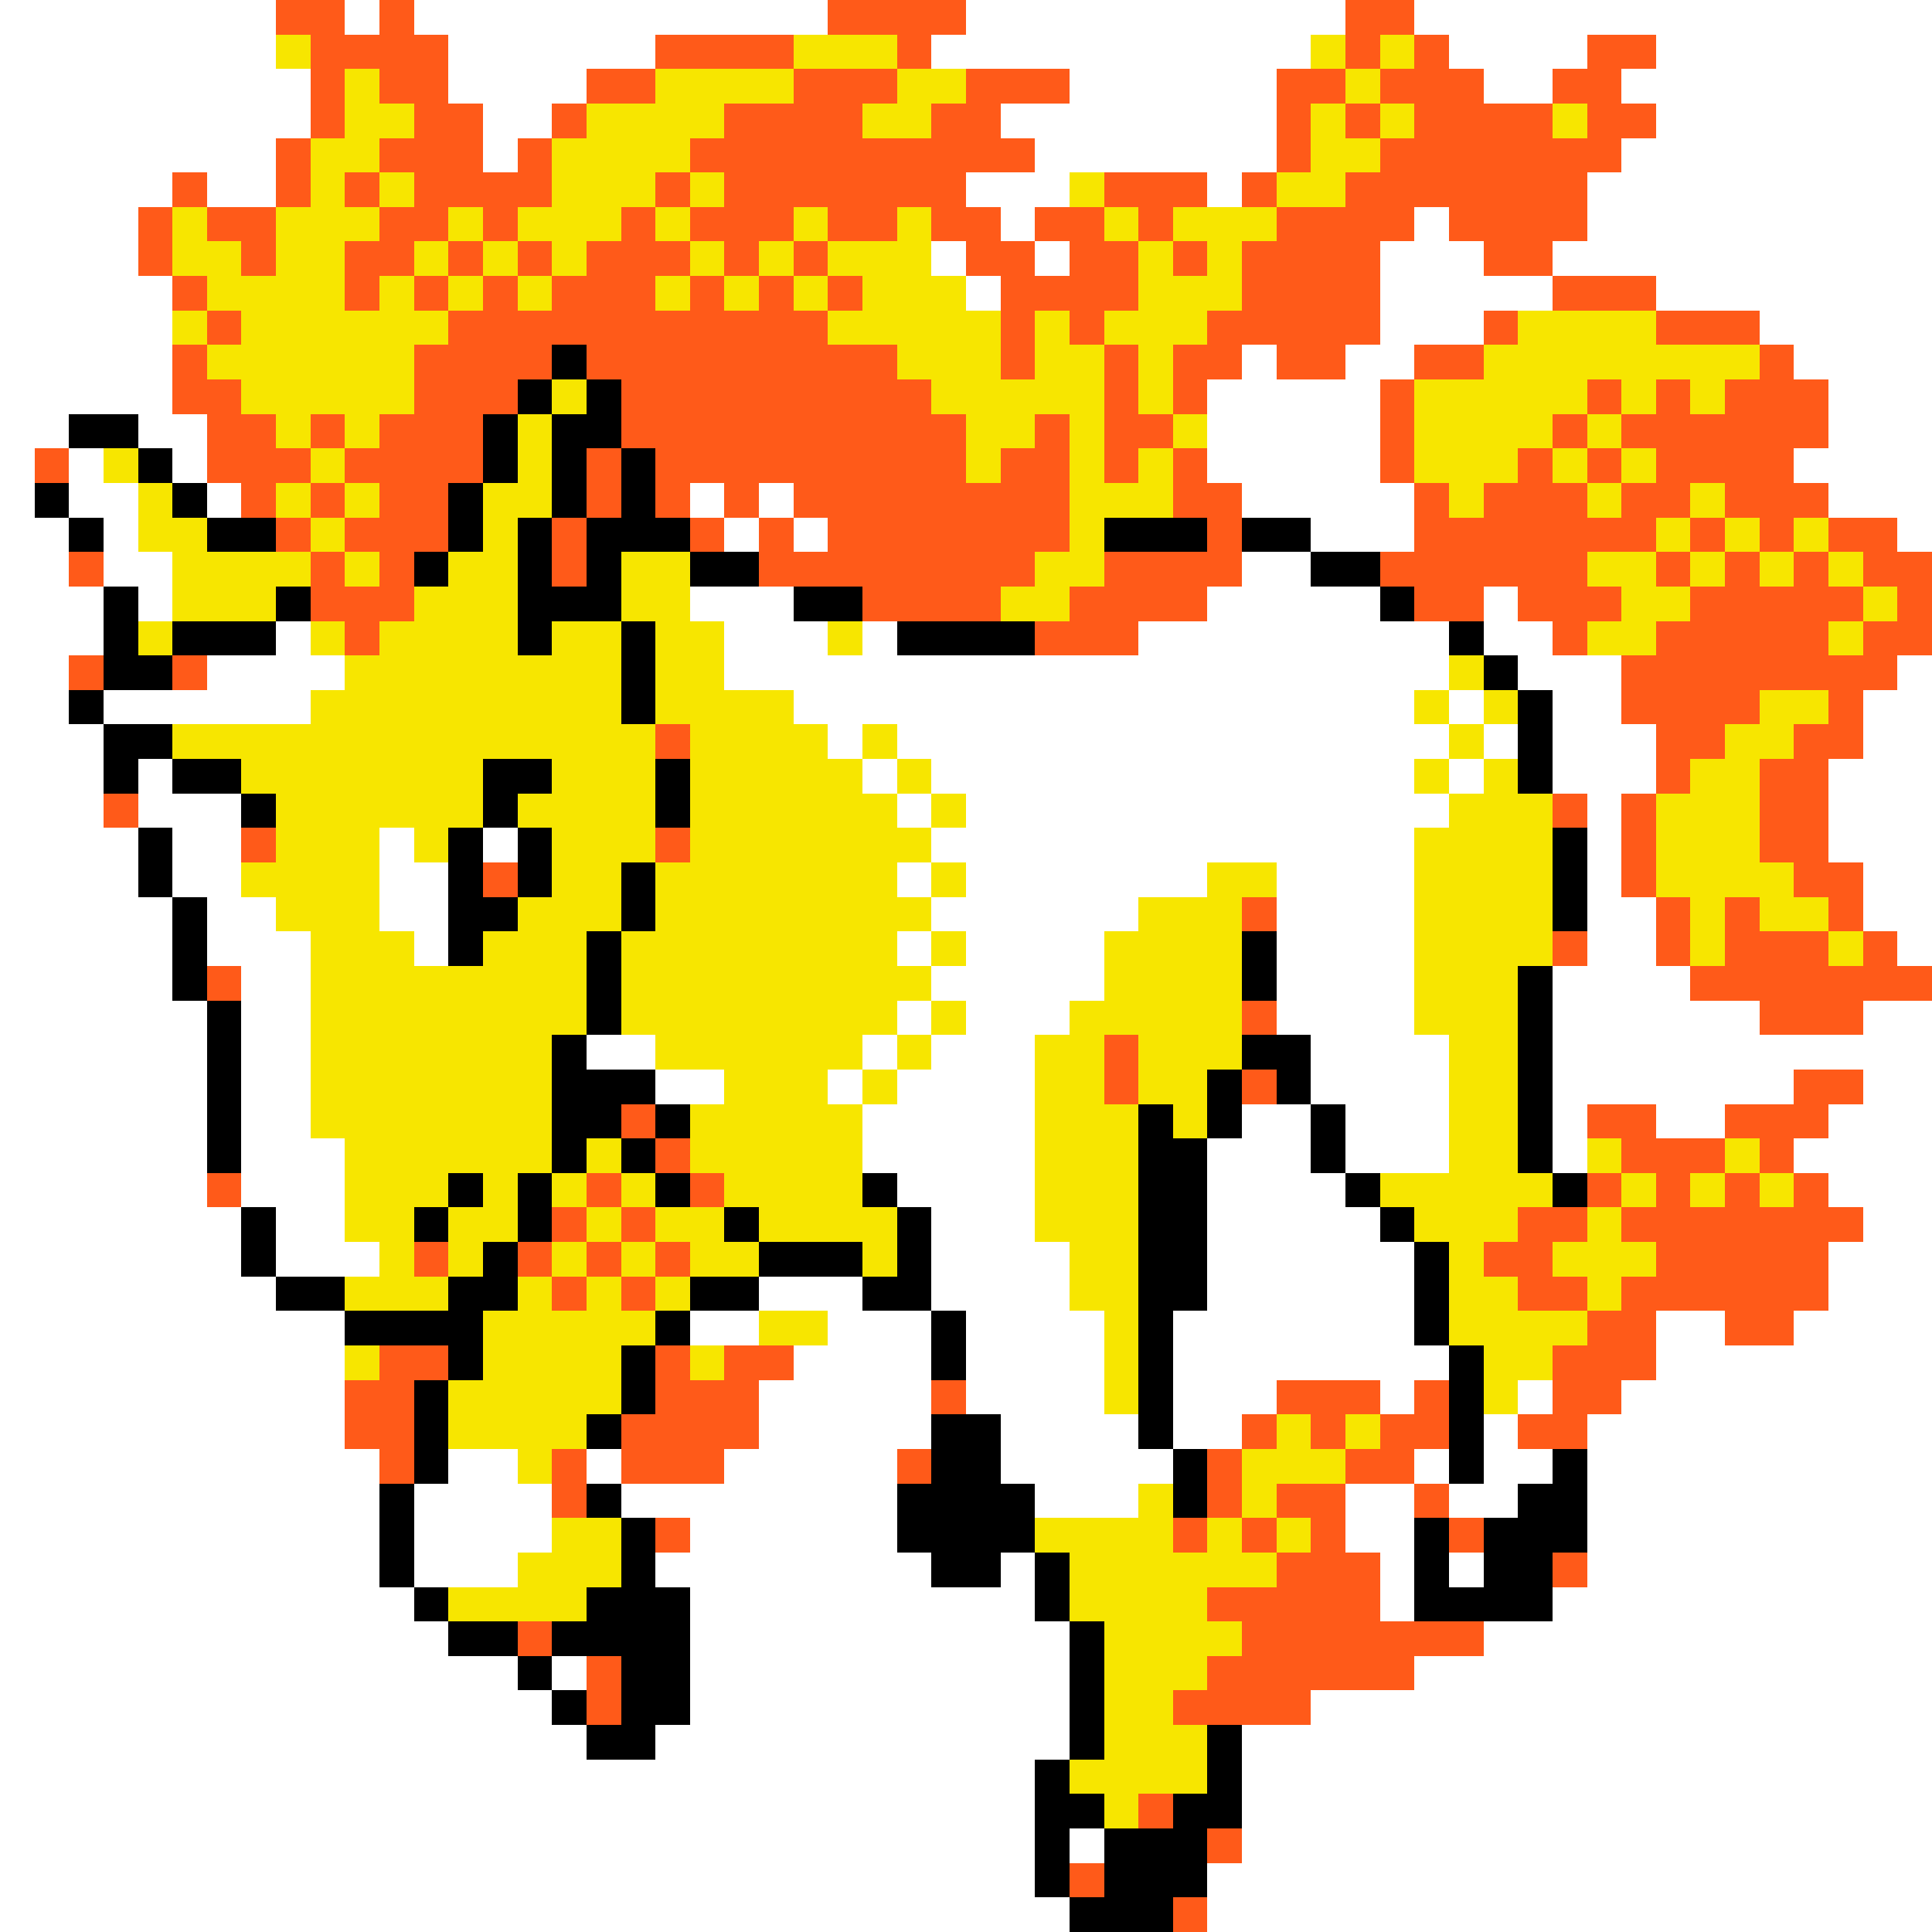 <svg xmlns="http://www.w3.org/2000/svg" viewBox="0 -0.5 56 56" shape-rendering="crispEdges">
<rect x="0" y="-0.5" width="56" height="56" fill="#333333" stroke="none"/>
<path stroke="#ffffff" d="M0 0h8M10 0h1M12 0h12M28 0h11M41 0h15M0 1h8M13 1h6M27 1h11M42 1h4M48 1h8M0 2h9M13 2h4M31 2h6M43 2h2M47 2h9M0 3h9M14 3h2M29 3h8M48 3h8M0 4h8M14 4h1M30 4h7M47 4h9M0 5h5M6 5h2M28 5h3M35 5h1M46 5h10M0 6h4M29 6h1M41 6h1M46 6h10M0 7h4M27 7h1M30 7h1M40 7h3M45 7h11M0 8h5M28 8h1M40 8h5M48 8h8M0 9h5M40 9h3M51 9h5M0 10h5M36 10h1M39 10h2M52 10h4M0 11h5M35 11h5M53 11h3M0 12h2M4 12h2M35 12h5M53 12h3M0 13h1M2 13h1M5 13h1M35 13h5M52 13h4M0 14h1M2 14h2M6 14h1M20 14h1M22 14h1M36 14h5M53 14h3M0 15h2M3 15h1M21 15h1M23 15h1M38 15h3M55 15h1M0 16h2M3 16h2M36 16h2M0 17h3M4 17h1M20 17h3M35 17h5M43 17h1M0 18h3M8 18h1M21 18h3M25 18h1M33 18h9M43 18h2M0 19h2M6 19h4M21 19h21M44 19h3M55 19h1M0 20h2M3 20h6M23 20h18M42 20h1M45 20h2M54 20h2M0 21h3M24 21h1M26 21h16M43 21h1M45 21h3M54 21h2M0 22h3M4 22h1M25 22h1M27 22h14M42 22h1M45 22h3M53 22h3M0 23h3M4 23h3M26 23h1M28 23h14M46 23h1M53 23h3M0 24h4M5 24h2M11 24h1M14 24h1M27 24h14M46 24h1M53 24h3M0 25h4M5 25h2M11 25h2M26 25h1M28 25h7M37 25h4M46 25h1M54 25h2M0 26h5M6 26h2M11 26h2M27 26h6M37 26h4M46 26h2M54 26h2M0 27h5M6 27h3M12 27h1M26 27h1M28 27h4M37 27h4M46 27h2M55 27h1M0 28h5M7 28h2M27 28h5M37 28h4M45 28h4M0 29h6M7 29h2M26 29h1M28 29h3M37 29h4M45 29h6M54 29h2M0 30h6M7 30h2M17 30h2M25 30h1M27 30h3M38 30h4M45 30h11M0 31h6M7 31h2M19 31h2M24 31h1M26 31h4M38 31h4M45 31h7M54 31h2M0 32h6M7 32h2M25 32h5M36 32h2M39 32h3M45 32h1M48 32h2M53 32h3M0 33h6M7 33h3M25 33h5M35 33h3M39 33h3M45 33h1M52 33h4M0 34h6M7 34h3M26 34h4M35 34h4M53 34h3M0 35h7M8 35h2M27 35h3M35 35h5M54 35h2M0 36h7M8 36h3M27 36h4M35 36h6M53 36h3M0 37h8M22 37h3M27 37h4M35 37h6M53 37h3M0 38h10M20 38h2M24 38h3M28 38h4M34 38h7M48 38h2M52 38h4M0 39h10M23 39h4M28 39h4M34 39h8M48 39h8M0 40h10M22 40h5M28 40h4M34 40h3M40 40h1M44 40h1M47 40h9M0 41h10M22 41h5M29 41h4M34 41h2M43 41h1M46 41h10M0 42h11M13 42h2M17 42h1M21 42h5M29 42h5M41 42h1M43 42h2M46 42h10M0 43h11M12 43h4M18 43h8M30 43h3M39 43h2M42 43h2M46 43h10M0 44h11M12 44h4M20 44h6M39 44h2M46 44h10M0 45h11M12 45h3M19 45h8M29 45h1M40 45h1M42 45h1M46 45h10M0 46h12M20 46h10M40 46h1M45 46h11M0 47h13M20 47h11M43 47h13M0 48h15M16 48h1M20 48h11M41 48h15M0 49h16M20 49h11M38 49h18M0 50h17M19 50h12M36 50h20M0 51h30M36 51h20M0 52h30M36 52h20M0 53h30M31 53h1M36 53h20M0 54h30M35 54h21M0 55h31M35 55h21" />
<path stroke="#ff5a19" d="M8 0h2M11 0h1M24 0h4M39 0h2M9 1h4M19 1h4M26 1h1M39 1h1M41 1h1M46 1h2M9 2h1M11 2h2M17 2h2M23 2h3M28 2h3M37 2h2M40 2h3M45 2h2M9 3h1M12 3h2M16 3h1M21 3h4M27 3h2M37 3h1M39 3h1M41 3h4M46 3h2M8 4h1M11 4h3M15 4h1M20 4h10M37 4h1M40 4h7M5 5h1M8 5h1M10 5h1M12 5h4M19 5h1M21 5h7M32 5h3M36 5h1M39 5h7M4 6h1M6 6h2M11 6h2M14 6h1M18 6h1M20 6h3M24 6h2M27 6h2M30 6h2M33 6h1M37 6h4M42 6h4M4 7h1M7 7h1M10 7h2M13 7h1M15 7h1M17 7h3M21 7h1M23 7h1M28 7h2M31 7h2M34 7h1M36 7h4M43 7h2M5 8h1M10 8h1M12 8h1M14 8h1M16 8h3M20 8h1M22 8h1M24 8h1M29 8h4M36 8h4M45 8h3M6 9h1M13 9h11M29 9h1M31 9h1M35 9h5M43 9h1M48 9h3M5 10h1M12 10h4M17 10h9M29 10h1M32 10h1M34 10h2M37 10h2M41 10h2M51 10h1M5 11h2M12 11h3M18 11h9M32 11h1M34 11h1M40 11h1M46 11h1M48 11h1M50 11h3M6 12h2M9 12h1M11 12h3M18 12h10M30 12h1M32 12h2M40 12h1M45 12h1M47 12h6M1 13h1M6 13h3M10 13h4M17 13h1M19 13h9M29 13h2M32 13h1M34 13h1M40 13h1M44 13h1M46 13h1M48 13h4M7 14h1M9 14h1M11 14h2M17 14h1M19 14h1M21 14h1M23 14h8M34 14h2M41 14h1M43 14h3M47 14h2M50 14h3M8 15h1M10 15h3M16 15h1M20 15h1M22 15h1M24 15h7M35 15h1M41 15h7M49 15h1M51 15h1M53 15h2M2 16h1M9 16h1M11 16h1M16 16h1M22 16h8M32 16h4M40 16h6M48 16h1M50 16h1M52 16h1M54 16h2M9 17h3M25 17h4M31 17h4M41 17h2M44 17h3M49 17h5M55 17h1M10 18h1M30 18h3M45 18h1M48 18h5M54 18h2M2 19h1M5 19h1M47 19h8M47 20h4M53 20h1M19 21h1M48 21h2M52 21h2M48 22h1M51 22h2M3 23h1M45 23h1M47 23h1M51 23h2M7 24h1M19 24h1M47 24h1M51 24h2M14 25h1M47 25h1M52 25h2M36 26h1M48 26h1M50 26h1M53 26h1M45 27h1M48 27h1M50 27h3M54 27h1M6 28h1M49 28h7M36 29h1M51 29h3M32 30h1M32 31h1M36 31h1M52 31h2M18 32h1M46 32h2M50 32h3M19 33h1M47 33h3M51 33h1M6 34h1M17 34h1M20 34h1M46 34h1M48 34h1M50 34h1M52 34h1M16 35h1M18 35h1M44 35h2M47 35h7M12 36h1M15 36h1M17 36h1M19 36h1M43 36h2M48 36h5M16 37h1M18 37h1M44 37h2M47 37h6M46 38h2M50 38h2M11 39h2M19 39h1M21 39h2M45 39h3M10 40h2M19 40h3M27 40h1M37 40h3M41 40h1M45 40h2M10 41h2M18 41h4M36 41h1M38 41h1M40 41h2M44 41h2M11 42h1M16 42h1M18 42h3M26 42h1M35 42h1M39 42h2M16 43h1M35 43h1M37 43h2M41 43h1M19 44h1M34 44h1M36 44h1M38 44h1M42 44h1M37 45h3M45 45h1M35 46h5M15 47h1M36 47h7M17 48h1M35 48h6M17 49h1M34 49h4M33 52h1M35 53h1M31 54h1M34 55h1" />
<path stroke="#f7e600" d="M8 1h1M23 1h3M38 1h1M40 1h1M10 2h1M19 2h4M26 2h2M39 2h1M10 3h2M17 3h4M25 3h2M38 3h1M40 3h1M45 3h1M9 4h2M16 4h4M38 4h2M9 5h1M11 5h1M16 5h3M20 5h1M31 5h1M37 5h2M5 6h1M8 6h3M13 6h1M15 6h3M19 6h1M23 6h1M26 6h1M32 6h1M34 6h3M5 7h2M8 7h2M12 7h1M14 7h1M16 7h1M20 7h1M22 7h1M24 7h3M33 7h1M35 7h1M6 8h4M11 8h1M13 8h1M15 8h1M19 8h1M21 8h1M23 8h1M25 8h3M33 8h3M5 9h1M7 9h6M24 9h5M30 9h1M32 9h3M44 9h4M6 10h6M26 10h3M30 10h2M33 10h1M43 10h8M7 11h5M16 11h1M27 11h5M33 11h1M41 11h5M47 11h1M49 11h1M8 12h1M10 12h1M15 12h1M28 12h2M31 12h1M34 12h1M41 12h4M46 12h1M3 13h1M9 13h1M15 13h1M28 13h1M31 13h1M33 13h1M41 13h3M45 13h1M47 13h1M4 14h1M8 14h1M10 14h1M14 14h2M31 14h3M42 14h1M46 14h1M49 14h1M4 15h2M9 15h1M14 15h1M31 15h1M48 15h1M50 15h1M52 15h1M5 16h4M10 16h1M13 16h2M18 16h2M30 16h2M46 16h2M49 16h1M51 16h1M53 16h1M5 17h3M12 17h3M18 17h2M29 17h2M47 17h2M54 17h1M4 18h1M9 18h1M11 18h4M16 18h2M19 18h2M24 18h1M46 18h2M53 18h1M10 19h8M19 19h2M42 19h1M9 20h9M19 20h4M41 20h1M43 20h1M51 20h2M5 21h14M20 21h4M25 21h1M42 21h1M50 21h2M7 22h7M16 22h3M20 22h5M26 22h1M41 22h1M43 22h1M49 22h2M8 23h6M15 23h4M20 23h6M27 23h1M42 23h3M48 23h3M8 24h3M12 24h1M16 24h3M20 24h7M41 24h4M48 24h3M7 25h4M16 25h2M19 25h7M27 25h1M35 25h2M41 25h4M48 25h4M8 26h3M15 26h3M19 26h8M33 26h3M41 26h4M49 26h1M51 26h2M9 27h3M14 27h3M18 27h8M27 27h1M32 27h4M41 27h4M49 27h1M53 27h1M9 28h8M18 28h9M32 28h4M41 28h3M9 29h8M18 29h8M27 29h1M31 29h5M41 29h3M9 30h7M19 30h6M26 30h1M30 30h2M33 30h3M42 30h2M9 31h7M21 31h3M25 31h1M30 31h2M33 31h2M42 31h2M9 32h7M20 32h5M30 32h3M34 32h1M42 32h2M10 33h6M17 33h1M20 33h5M30 33h3M42 33h2M46 33h1M50 33h1M10 34h3M14 34h1M16 34h1M18 34h1M21 34h4M30 34h3M40 34h5M47 34h1M49 34h1M51 34h1M10 35h2M13 35h2M17 35h1M19 35h2M22 35h4M30 35h3M41 35h3M46 35h1M11 36h1M13 36h1M16 36h1M18 36h1M20 36h2M25 36h1M31 36h2M42 36h1M45 36h3M10 37h3M15 37h1M17 37h1M19 37h1M31 37h2M42 37h2M46 37h1M14 38h5M22 38h2M32 38h1M42 38h4M10 39h1M14 39h4M20 39h1M32 39h1M43 39h2M13 40h5M32 40h1M43 40h1M13 41h4M37 41h1M39 41h1M15 42h1M36 42h3M33 43h1M36 43h1M16 44h2M30 44h4M35 44h1M37 44h1M15 45h3M31 45h6M13 46h4M31 46h4M32 47h4M32 48h3M32 49h2M32 50h3M31 51h4M32 52h1" />
<path stroke="#000000" d="M16 10h1M15 11h1M17 11h1M2 12h2M14 12h1M16 12h2M4 13h1M14 13h1M16 13h1M18 13h1M1 14h1M5 14h1M13 14h1M16 14h1M18 14h1M2 15h1M6 15h2M13 15h1M15 15h1M17 15h3M32 15h3M36 15h2M12 16h1M15 16h1M17 16h1M20 16h2M38 16h2M3 17h1M8 17h1M15 17h3M23 17h2M40 17h1M3 18h1M5 18h3M15 18h1M18 18h1M26 18h4M42 18h1M3 19h2M18 19h1M43 19h1M2 20h1M18 20h1M44 20h1M3 21h2M44 21h1M3 22h1M5 22h2M14 22h2M19 22h1M44 22h1M7 23h1M14 23h1M19 23h1M4 24h1M13 24h1M15 24h1M45 24h1M4 25h1M13 25h1M15 25h1M18 25h1M45 25h1M5 26h1M13 26h2M18 26h1M45 26h1M5 27h1M13 27h1M17 27h1M36 27h1M5 28h1M17 28h1M36 28h1M44 28h1M6 29h1M17 29h1M44 29h1M6 30h1M16 30h1M36 30h2M44 30h1M6 31h1M16 31h3M35 31h1M37 31h1M44 31h1M6 32h1M16 32h2M19 32h1M33 32h1M35 32h1M38 32h1M44 32h1M6 33h1M16 33h1M18 33h1M33 33h2M38 33h1M44 33h1M13 34h1M15 34h1M19 34h1M25 34h1M33 34h2M39 34h1M45 34h1M7 35h1M12 35h1M15 35h1M21 35h1M26 35h1M33 35h2M40 35h1M7 36h1M14 36h1M22 36h3M26 36h1M33 36h2M41 36h1M8 37h2M13 37h2M20 37h2M25 37h2M33 37h2M41 37h1M10 38h4M19 38h1M27 38h1M33 38h1M41 38h1M13 39h1M18 39h1M27 39h1M33 39h1M42 39h1M12 40h1M18 40h1M33 40h1M42 40h1M12 41h1M17 41h1M27 41h2M33 41h1M42 41h1M12 42h1M27 42h2M34 42h1M42 42h1M45 42h1M11 43h1M17 43h1M26 43h4M34 43h1M44 43h2M11 44h1M18 44h1M26 44h4M41 44h1M43 44h3M11 45h1M18 45h1M27 45h2M30 45h1M41 45h1M43 45h2M12 46h1M17 46h3M30 46h1M41 46h4M13 47h2M16 47h4M31 47h1M15 48h1M18 48h2M31 48h1M16 49h1M18 49h2M31 49h1M17 50h2M31 50h1M35 50h1M30 51h1M35 51h1M30 52h2M34 52h2M30 53h1M32 53h3M30 54h1M32 54h3M31 55h3" />
</svg>